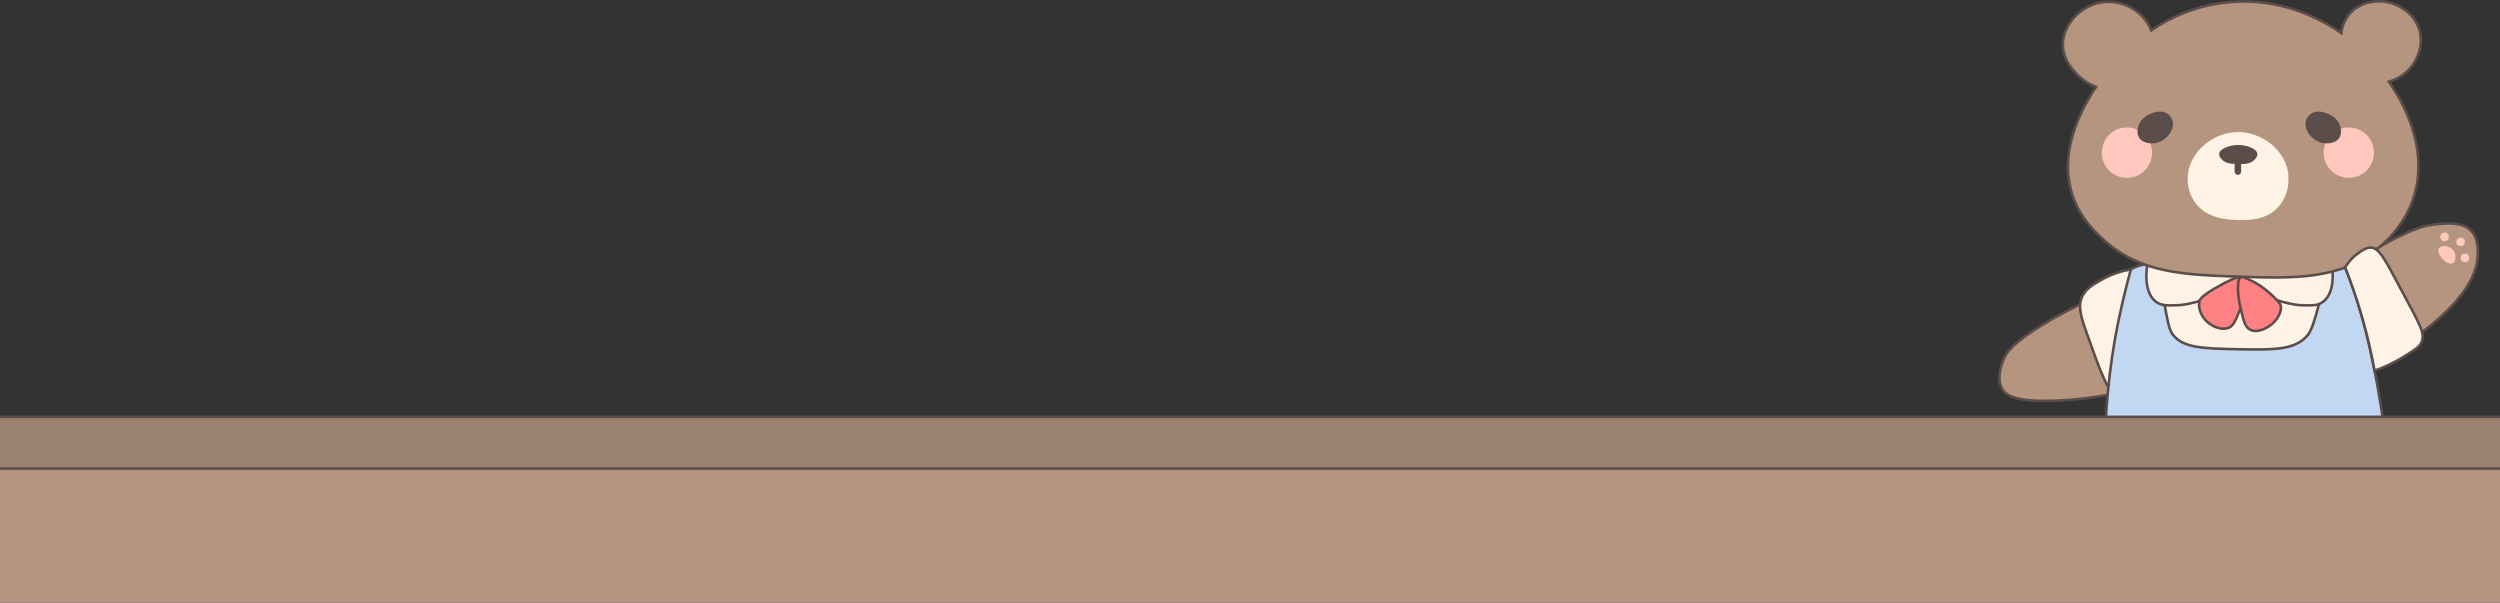 <?xml version="1.0" encoding="UTF-8"?><svg id="Layer_2" xmlns="http://www.w3.org/2000/svg" viewBox="0 0 1920 462.78"><rect x="0" y="0" width="1920" height="462.78" fill="#333333" stroke="none"/><defs><style>.cls-1{stroke:#635654;}.cls-1,.cls-2,.cls-3,.cls-4,.cls-5,.cls-6{stroke-width:2px;}.cls-1,.cls-2,.cls-3,.cls-4,.cls-5,.cls-6,.cls-7{stroke-miterlimit:10;}.cls-1,.cls-2,.cls-8{fill:#fff3e6;}.cls-9,.cls-4{fill:#b5957f;}.cls-10{fill:#5b4e4a;}.cls-2,.cls-3,.cls-4,.cls-5,.cls-6,.cls-7{stroke:#5b4e4a;}.cls-3{fill:#ff8183;}.cls-5,.cls-7{fill:none;}.cls-6{fill:#c2d8f2;}.cls-11{fill:#9b8170;}.cls-7{stroke-linecap:round;stroke-width:5px;}.cls-12{fill:#ffc7be;}</style></defs><g id="about"><g><path class="cls-4" d="M1647.25,296.69c-26.22,7.33-48.1,9.84-63.28,10.75-37.24,2.23-43.73-4.58-45.99-8.18-5.16-8.24-.67-19.63,.56-22.75,2.08-5.3,6.58-13.02,32.53-28.53,8.41-5.03,20.07-11.46,34.62-17.91,13.85,22.21,27.7,44.41,41.55,66.62Z"/><ellipse class="cls-1" cx="1723.64" cy="248.81" rx="71.49" ry="48.83"/><path class="cls-2" d="M1637.22,265.89c-1.79,12.15-5.14,34.87-12.42,35.58-5.74,.56-11.31-15.07-22.45-46.32-4.48-12.58-6.73-20.68-2.92-28.05,2.83-5.46,7.88-8.44,13.74-11.83,9.27-5.36,17.88-7.44,23.32-8.36,2.44,14.5,4.25,34.99,.72,58.98Z"/><path class="cls-6" d="M1830.93,327.86c-71.3,.32-142.59,.65-213.89,.97,.79-20.79,2.75-38.87,4.9-53.63,3.52-24.17,8.02-42.63,10.6-53.04,1.58-6.4,2.99-11.67,3.97-15.25,1.89-1.15,4.63-2.51,8.12-3.34,5.68-1.35,10.47-.62,13.13,0,.75,6.36,2,15.81,4.06,27.22,2.65,14.69,4.02,22.1,6.45,25.55,7.77,11.07,23.67,11.37,52.3,11.91,25.8,.49,42.47,.57,51.81-10.96,1.28-1.59,3.08-4.19,6.45-15.76,3.36-11.52,6.64-26.31,8.13-44.05,4.01,.94,8.02,1.87,12.03,2.81,3.87,9.21,6.84,17.32,9.08,23.9,.89,2.62,2.98,8.88,5.34,17.12,1.83,6.4,3.14,11.62,4.1,15.5,6.56,26.64,10.81,52.46,13.43,71.05Z"/><path class="cls-2" d="M1720.79,214.19c-.64,1.68-1.96,2.64-2.74,3.16-24.45,16.28-44.78,17.02-44.78,17.02-8.81,.32-13.21,.48-17.19-2.39-11.23-8.08-6.89-29.18-6.57-30.68,10.12,.25,20.93,.87,32.36,2.03,13.94,1.41,26.87,3.42,38.68,5.73,.46,1.2,.99,3.18,.24,5.13Z"/><path class="cls-2" d="M1719.13,214.19c.64,1.68,1.96,2.64,2.74,3.16,24.45,16.28,44.78,17.02,44.78,17.02,8.81,.32,13.21,.48,17.19-2.39,11.23-8.08,6.89-29.18,6.57-30.68-10.12,.25-20.93,.87-32.36,2.03-13.94,1.41-26.87,3.42-38.68,5.73-.46,1.2-.99,3.18-.24,5.13Z"/><path class="cls-3" d="M1705.03,219.2c-13.35,7.29-15.47,10.5-15.9,12.12-.06,.22-.08,.4-.1,.54-1.02,6.21,2.82,11.51,3.49,12.44,4.13,5.68,13.2,10.19,19.61,7.2,3.31-1.54,5.08-5.97,8.61-14.82,.49-1.24,2.86-7.3,3.3-14.76,.24-4.08-.21-7.28-2.23-8.68-1.28-.89-3.61-1.23-16.79,5.97Z"/><path class="cls-3" d="M1745.63,227.43c4.66,4.45,5.68,6.28,5.95,7.42,0,.01,.06,.27,.09,.54,.6,4.16-2.48,9.69-6.38,13.13-3.38,2.98-11.11,7.69-17.13,4.72-3.91-1.93-5.08-6.81-7.4-16.56-3.24-13.58-2.08-22.8-.08-23.73,.65-.3,1.49-.38,5.21,1.19,8.26,3.49,14.36,8.16,19.74,13.29Z"/><path class="cls-4" d="M1851.47,51.79c1.43-1.75,10.74-13.53,6.84-28.02-3.76-14-17.69-22.5-30.56-22.76-2.28-.05-15.15-.31-23.72,10.19-3.79,4.64-5.38,9.73-5.9,14.21-16.95-11.77-46.87-27.12-85.41-23.83-26.03,2.22-46.37,12.09-60.6,21.72-1.3-3.22-3.38-7.07-6.77-10.68-8.25-8.8-21.49-13.34-34.11-10.26-15.19,3.71-27.37,17.93-26.96,32.58,.33,11.64,8.5,19.79,11.42,22.7,4.73,4.72,9.86,7.51,14.07,9.18-14.31,21.29-28.61,52.74-17.77,83.98,6.26,18.03,18.44,28.9,25.4,34.97,27.24,23.75,59.45,25.27,100.68,26.67,44.03,1.49,80.36,2.62,109.67-22.94,5.26-4.58,18.64-16.54,25.49-36.52,10.85-31.67-1.12-64.91-18.52-90.24,5.14-1.52,11.57-4.61,16.74-10.94Z"/><g><circle class="cls-12" cx="1803.91" cy="117.24" r="19.34"/><circle class="cls-12" cx="1633.48" cy="117.24" r="19.34"/><path class="cls-10" d="M1668.74,93.73c1.17,6.89-5.76,14.99-13.61,16.23-.44,.07-8.7,1.26-12.18-4.05-2.35-3.58-1.07-7.9-.72-9.07,1.88-6.31,7.94-8.87,9.33-9.45,1.63-.69,8.4-3.54,13.36,.14,.3,.22,3.18,2.42,3.82,6.21Z"/><path class="cls-10" d="M1770.75,93.73c-1.17,6.89,5.76,14.99,13.61,16.23,.44,.07,8.7,1.26,12.18-4.05,2.35-3.58,1.07-7.9,.72-9.07-1.88-6.31-7.94-8.87-9.33-9.45-1.63-.69-8.4-3.54-13.36,.14-.3,.22-3.18,2.42-3.82,6.21Z"/><path class="cls-8" d="M1757.09,131.53c.26,1.39,2.74,15.99-7.04,27.11-9.52,10.81-23.73,10.48-31.35,10.3-6.96-.16-23.83-.56-33.08-13.69-7.09-10.07-5.37-21.45-5.09-23.08,2.78-16.6,19.56-30.64,38.18-30.72,18.22-.08,35.24,13.21,38.39,30.09Z"/><path class="cls-10" d="M1733.62,118.05c.24,1.9-1.15,3.52-1.86,4.34-3.26,3.8-8.73,3.69-13.07,3.6-4.21-.09-9.93-.2-12.94-4.21-.62-.83-1.62-2.15-1.42-3.74,.49-4.05,8.36-6.63,14.37-6.69,6.21-.07,14.39,2.5,14.93,6.69Z"/><line class="cls-7" x1="1718.69" y1="118.8" x2="1718.69" y2="131.78"/></g><path class="cls-4" d="M1897.61,177.04c6.21,6.26,5.5,16.05,5.18,20.57-2.32,32.05-47.96,61.62-55.8,66.59-10.38-22.26-20.77-44.53-31.15-66.79,9.9-7.19,18.77-12,25.18-15.11,10.65-5.15,19.75-9.45,32.23-10.32,8.16-.56,18.09-1.25,24.36,5.06Z"/><path class="cls-2" d="M1843.05,220.52c15.41,28.84,19.95,35.62,16.46,42.72-1.67,3.41-5.5,5.78-13.12,10.53-9.09,5.67-17.26,9-22.73,10.93-2.31-12.86-5.46-26.92-9.79-41.89-3.95-13.66-8.33-26.15-12.78-37.4,1.49-2.61,4.32-6.77,9.17-10.36,2.88-2.14,6.51-4.72,10.03-4.93,6.79-.42,11.69,9.69,22.76,30.4Z"/><circle class="cls-12" cx="1877.47" cy="181.88" r="3.3"/><circle class="cls-12" cx="1889.76" cy="185.75" r="3.3"/><circle class="cls-12" cx="1893.06" cy="198.03" r="3.3"/><path class="cls-12" d="M1883.87,202.09c-2.61,1.57-7.18-1.55-9.31-4.7-.32-.47-3.04-4.56-1.51-6.77,1.67-2.42,8.14-2.19,11.06,1.51,2.47,3.13,2.21,8.47-.24,9.95Z"/></g><g><rect class="cls-9" y="359.87" width="1920" height="102.92"/><rect class="cls-11" y="320.14" width="1920" height="39.72"/></g><line class="cls-5" y1="320.14" x2="1920" y2="320.14"/><line class="cls-5" y1="359.87" x2="1920" y2="359.87"/></g></svg>